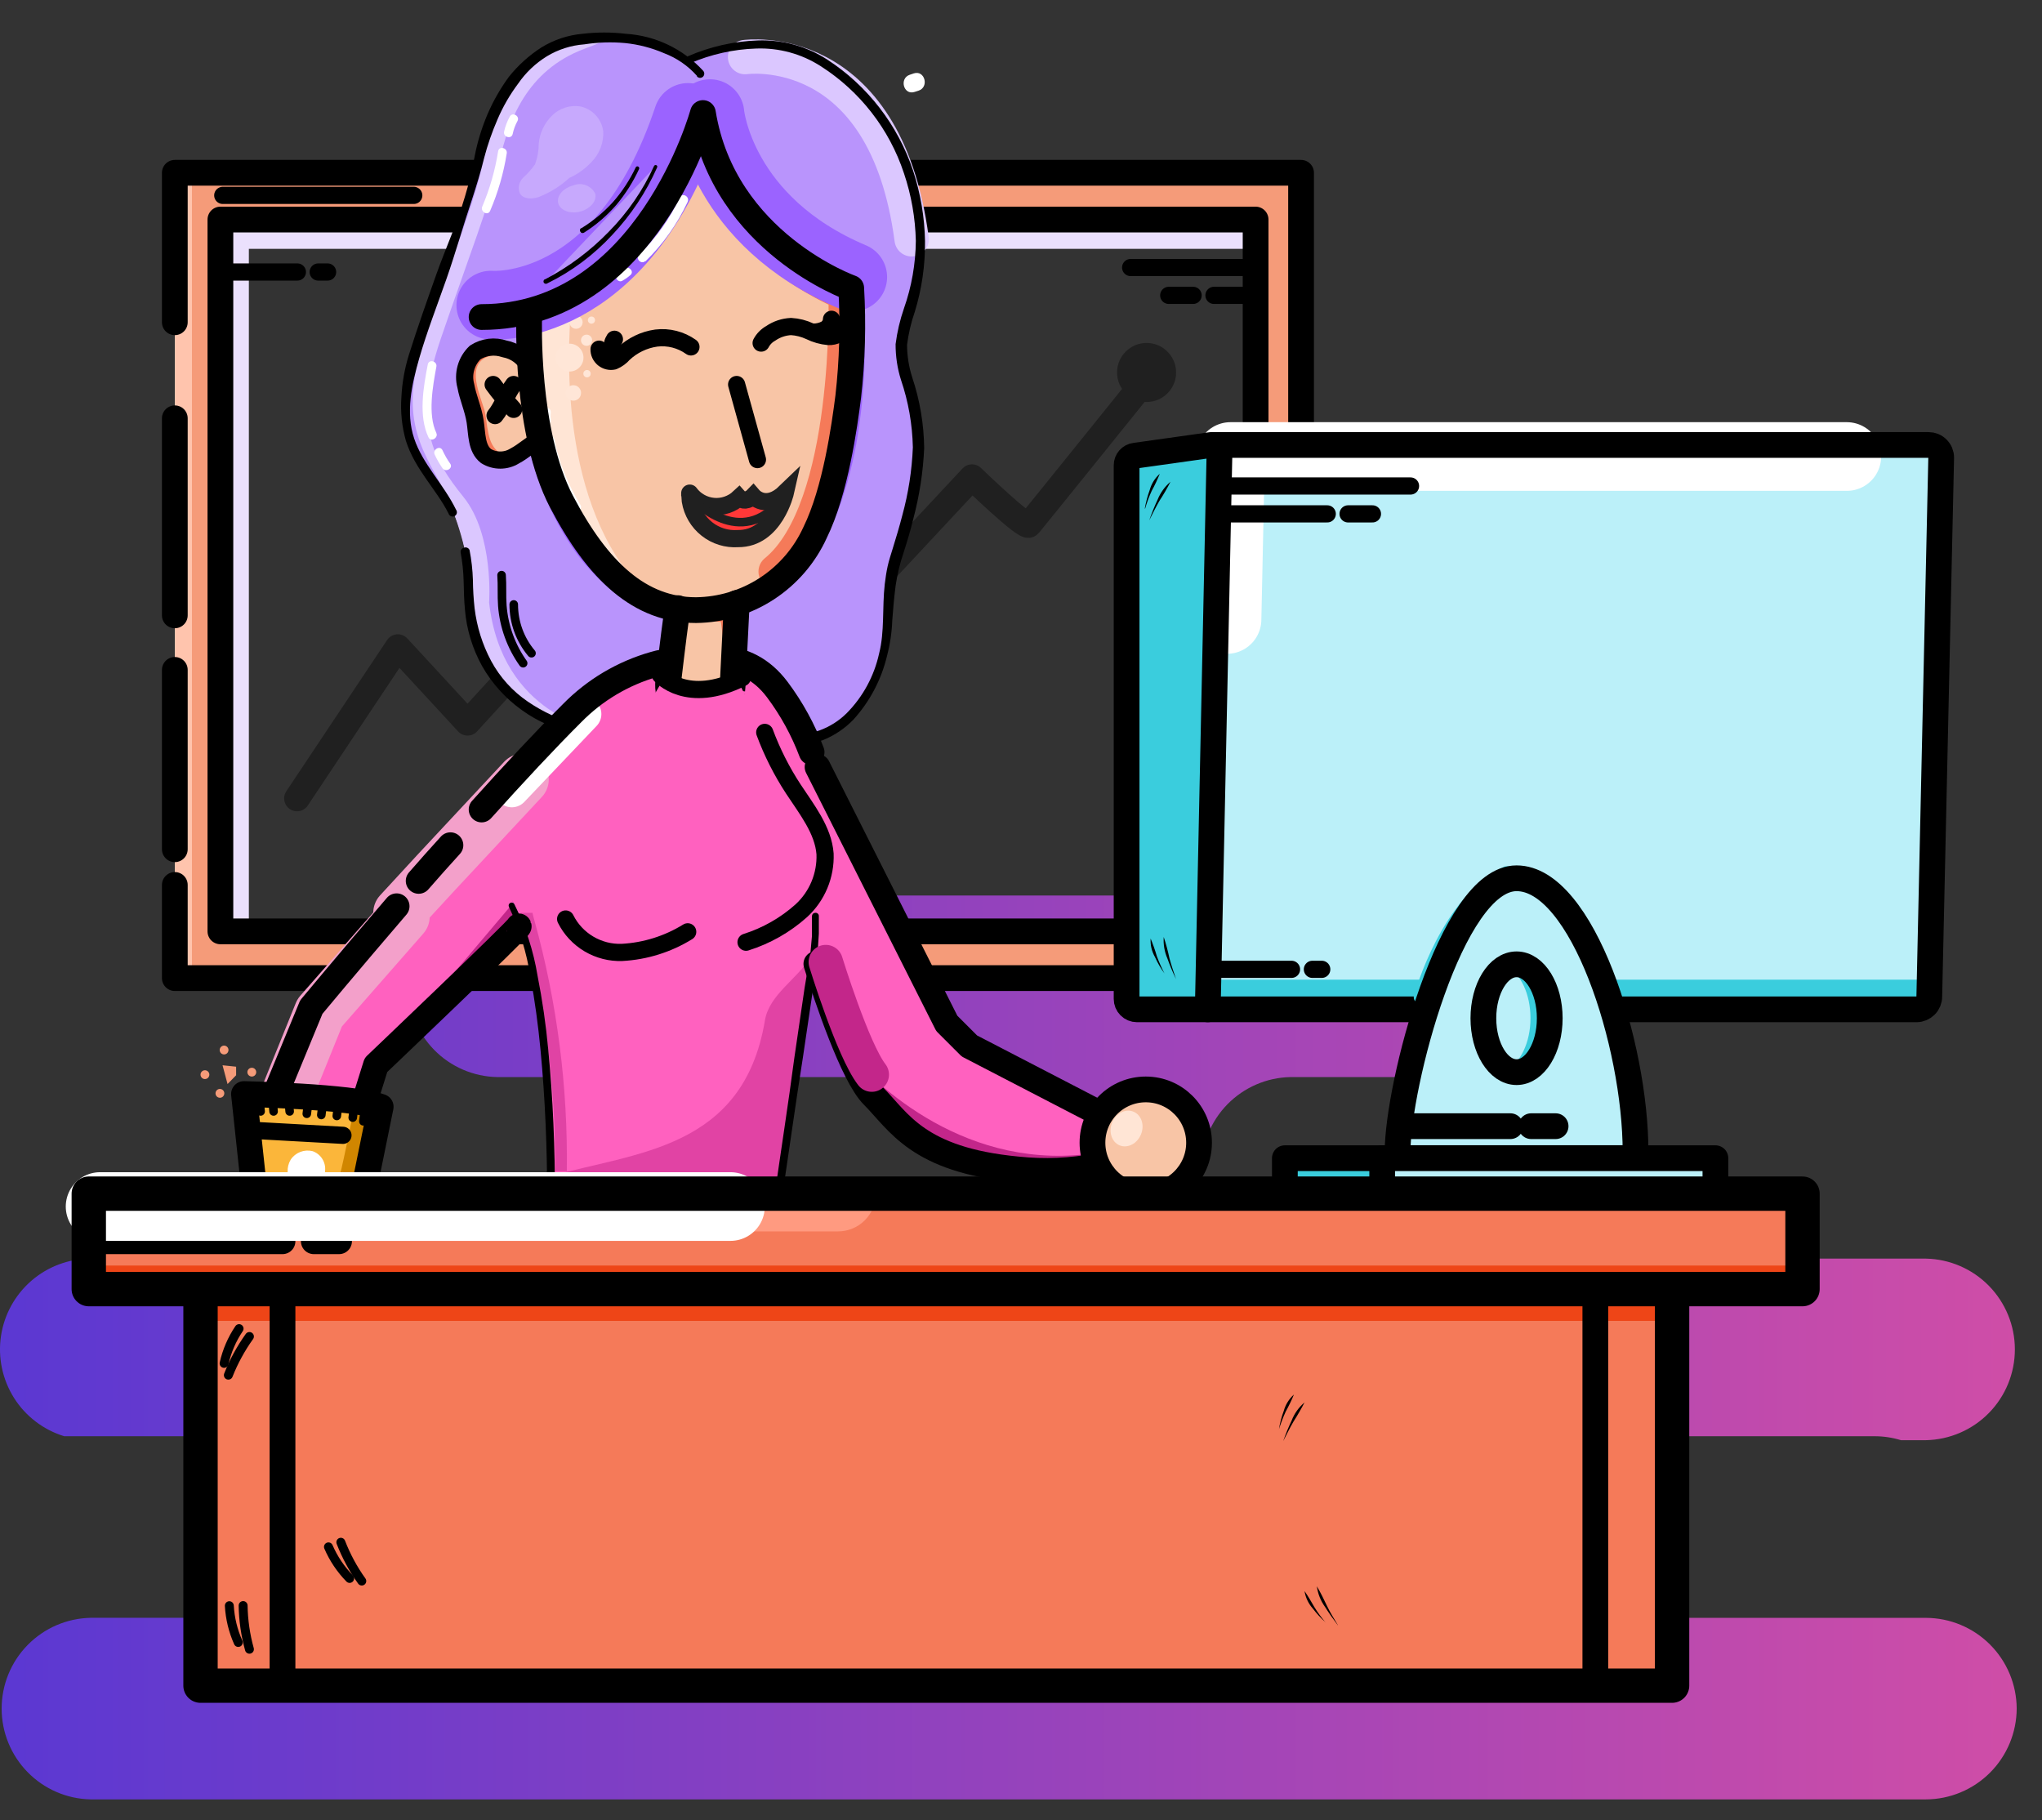 <svg width="46" height="41" viewBox="0 0 46 41" fill="none" xmlns="http://www.w3.org/2000/svg">
<rect x="0" y="0" width="46" height="41" fill="#333333" stroke="none"/>
<path d="M45.43 38.484C45.428 39.026 45.212 39.546 44.829 39.929C44.446 40.312 43.927 40.529 43.385 40.531H2.041C1.506 40.52 0.996 40.3 0.622 39.917C0.247 39.535 0.037 39.021 0.037 38.486C0.037 37.95 0.247 37.436 0.622 37.054C0.996 36.672 1.506 36.452 2.041 36.441H10.754C11.289 36.43 11.799 36.21 12.174 35.828C12.549 35.445 12.758 34.931 12.758 34.396C12.758 33.861 12.549 33.347 12.174 32.965C11.799 32.582 11.289 32.362 10.754 32.351H1.447C0.979 32.208 0.577 31.902 0.316 31.488C0.055 31.074 -0.05 30.58 0.022 30.095C0.094 29.611 0.337 29.169 0.708 28.848C1.078 28.528 1.551 28.352 2.04 28.35H20.62C21.155 28.34 21.665 28.119 22.039 27.737C22.414 27.355 22.624 26.841 22.624 26.305C22.624 25.77 22.414 25.256 22.039 24.874C21.665 24.492 21.155 24.271 20.62 24.261H11.199C10.664 24.25 10.154 24.03 9.78 23.648C9.405 23.265 9.195 22.751 9.195 22.216C9.195 21.681 9.405 21.167 9.78 20.784C10.154 20.402 10.664 20.182 11.199 20.171H34.227C34.762 20.182 35.272 20.402 35.647 20.784C36.021 21.167 36.231 21.681 36.231 22.216C36.231 22.751 36.021 23.265 35.647 23.648C35.272 24.03 34.762 24.25 34.227 24.261H29.07C28.535 24.271 28.025 24.492 27.65 24.874C27.276 25.256 27.066 25.77 27.066 26.305C27.066 26.841 27.276 27.355 27.65 27.737C28.025 28.119 28.535 28.34 29.07 28.35H43.385C43.92 28.361 44.43 28.581 44.804 28.963C45.179 29.346 45.389 29.86 45.389 30.395C45.389 30.93 45.179 31.445 44.804 31.827C44.43 32.209 43.92 32.429 43.385 32.44H42.823C42.631 32.381 42.431 32.351 42.23 32.351H19.201C18.659 32.353 18.14 32.569 17.757 32.953C17.374 33.336 17.158 33.855 17.156 34.397C17.158 34.938 17.374 35.457 17.757 35.84C18.14 36.224 18.659 36.44 19.201 36.442H43.385C43.926 36.444 44.445 36.659 44.828 37.042C45.211 37.425 45.427 37.943 45.43 38.484Z" fill="url(#paint0_linear_4323_435947)"/>
<path d="M6.691 17.984L8.962 14.577L10.533 16.279L12.959 13.628L18.052 14.867L21.896 10.749C21.896 10.749 23.098 11.912 23.178 11.821C23.258 11.73 26.038 8.277 26.038 8.277" stroke="#202020" stroke-width="0.58" stroke-linecap="round" stroke-linejoin="round"/>
<path d="M25.829 9.055C26.196 9.055 26.494 8.757 26.494 8.39C26.494 8.023 26.196 7.725 25.829 7.725C25.462 7.725 25.164 8.023 25.164 8.39C25.164 8.757 25.462 9.055 25.829 9.055Z" fill="#202020"/>
<path d="M3.938 3.892V22.032H29.309V3.892H3.938ZM28.282 20.979H4.96V4.945H28.282V20.979Z" fill="#F59B79"/>
<path d="M25.542 20.979H4.954V21.258H25.542V20.979Z" fill="#F06733"/>
<path d="M4.324 3.892H3.938V22.029H4.324V3.892Z" fill="#FFC4AD"/>
<path d="M5.606 5.047H5.048V20.866H5.606V5.047Z" fill="#EBE0FD"/>
<path d="M28.244 5.605V5.047L5.305 5.047V5.605L28.244 5.605Z" fill="#EBE0FD"/>
<path d="M3.938 19.129V15.089" stroke="black" stroke-width="0.58" stroke-linecap="round" stroke-linejoin="round"/>
<path d="M3.938 7.259V3.892H29.309V22.032H3.938V19.933" stroke="black" stroke-width="0.58" stroke-linecap="round" stroke-linejoin="round"/>
<path d="M3.938 13.861V9.422" stroke="black" stroke-width="0.58" stroke-linecap="round" stroke-linejoin="round"/>
<path d="M28.285 4.945H4.965V20.979H28.285V4.945Z" stroke="black" stroke-width="0.58" stroke-linecap="round" stroke-linejoin="round"/>
<path d="M43.461 22.735H25.379V10.29L27.285 10.023H43.728L43.461 22.735Z" fill="#BBF0F9"/>
<path d="M43.461 22.735H25.379V22.067H27.285H43.461V22.735Z" fill="#3ACDDD"/>
<path d="M27.641 13.953L27.719 10.283H41.603" stroke="white" stroke-width="1.547" stroke-linecap="round" stroke-linejoin="round"/>
<path d="M27.207 22.735H25.456V10.355L27.475 10.023L27.207 22.735Z" fill="#3ACDDD"/>
<path d="M25.888 11.722C25.943 11.564 26.005 11.41 26.076 11.258C26.139 11.101 26.239 10.961 26.368 10.851C26.293 10.998 26.21 11.142 26.119 11.28C26.036 11.425 25.963 11.572 25.888 11.722Z" fill="black"/>
<path d="M25.789 11.454C25.813 11.313 25.85 11.174 25.899 11.039C25.938 10.897 26.017 10.769 26.127 10.671C26.073 10.803 26.013 10.932 25.944 11.057C25.885 11.186 25.836 11.318 25.797 11.454H25.789Z" fill="black"/>
<path d="M26.491 22.051C26.419 21.901 26.354 21.747 26.298 21.59C26.232 21.437 26.204 21.271 26.215 21.105C26.267 21.262 26.31 21.422 26.344 21.585C26.387 21.743 26.44 21.901 26.494 22.059L26.491 22.051Z" fill="black"/>
<path d="M26.237 21.933C26.151 21.817 26.078 21.692 26.02 21.561C25.946 21.433 25.911 21.287 25.92 21.14C25.974 21.27 26.021 21.403 26.06 21.539C26.11 21.673 26.168 21.804 26.234 21.93L26.237 21.933Z" fill="black"/>
<path d="M43.176 22.735H25.612C25.55 22.735 25.491 22.71 25.447 22.666C25.403 22.622 25.379 22.563 25.379 22.501V10.481C25.378 10.428 25.398 10.376 25.433 10.336C25.468 10.296 25.516 10.27 25.569 10.264L27.285 10.023H43.444C43.52 10.023 43.592 10.052 43.645 10.106C43.699 10.159 43.729 10.231 43.729 10.307L43.461 22.448C43.461 22.523 43.431 22.596 43.377 22.65C43.324 22.703 43.252 22.734 43.176 22.735Z" stroke="black" stroke-width="0.58" stroke-linecap="round" stroke-linejoin="round"/>
<path d="M27.207 22.735L27.475 10.023" stroke="black" stroke-width="0.58" stroke-linecap="round" stroke-linejoin="round"/>
<path d="M27.341 21.834H29.094" stroke="black" stroke-width="0.387" stroke-linecap="round" stroke-linejoin="round"/>
<path d="M29.564 21.834H29.775" stroke="black" stroke-width="0.387" stroke-linecap="round" stroke-linejoin="round"/>
<path d="M4.946 6.127H6.699" stroke="black" stroke-width="0.387" stroke-linecap="round" stroke-linejoin="round"/>
<path d="M7.168 6.127H7.38" stroke="black" stroke-width="0.387" stroke-linecap="round" stroke-linejoin="round"/>
<path d="M27.475 11.575H29.899" stroke="black" stroke-width="0.387" stroke-linecap="round" stroke-linejoin="round"/>
<path d="M30.368 11.575H30.917" stroke="black" stroke-width="0.387" stroke-linecap="round" stroke-linejoin="round"/>
<path d="M27.475 10.947H31.775" stroke="black" stroke-width="0.387" stroke-linecap="round" stroke-linejoin="round"/>
<path d="M5.018 4.401H9.321" stroke="black" stroke-width="0.387" stroke-linecap="round" stroke-linejoin="round"/>
<path d="M28.164 6.653H27.347" stroke="black" stroke-width="0.387" stroke-linecap="round" stroke-linejoin="round"/>
<path d="M26.877 6.653H26.328" stroke="black" stroke-width="0.387" stroke-linecap="round" stroke-linejoin="round"/>
<path d="M28.164 6.026H25.47" stroke="black" stroke-width="0.387" stroke-linecap="round" stroke-linejoin="round"/>
<path d="M31.981 22.59C31.97 22.592 31.958 22.592 31.947 22.59C31.929 22.586 31.913 22.578 31.899 22.568C31.885 22.557 31.873 22.544 31.864 22.529C31.855 22.513 31.85 22.496 31.848 22.479C31.846 22.461 31.848 22.443 31.853 22.426C31.877 22.335 32.485 20.183 33.882 19.523C33.914 19.508 33.951 19.507 33.985 19.519C34.019 19.531 34.046 19.555 34.062 19.587C34.069 19.603 34.074 19.621 34.075 19.639C34.076 19.656 34.073 19.674 34.067 19.691C34.061 19.707 34.052 19.723 34.04 19.736C34.028 19.749 34.013 19.76 33.997 19.767C32.711 20.373 32.121 22.477 32.121 22.499C32.112 22.528 32.093 22.553 32.067 22.569C32.042 22.586 32.012 22.593 31.981 22.59Z" fill="#3ACDDD"/>
<path d="M34.236 19.882C32.713 19.882 31.48 24.568 31.48 26.048V26.198H36.984V26.061C36.984 24.568 35.759 19.882 34.236 19.882Z" fill="#BBF0F9"/>
<path d="M34.164 19.783C32.681 19.783 31.483 24.469 31.483 25.949V26.086H36.844V25.949C36.844 23.517 35.643 19.783 34.164 19.783Z" stroke="black" stroke-width="0.58" stroke-linecap="round" stroke-linejoin="round"/>
<path d="M34.911 22.936C34.911 23.606 34.576 24.15 34.161 24.15C34.084 24.15 34.009 24.131 33.941 24.097C34.247 23.944 34.477 23.483 34.477 22.936C34.477 22.389 34.255 21.928 33.941 21.775C34.009 21.74 34.084 21.722 34.161 21.721C34.571 21.721 34.911 22.266 34.911 22.936Z" fill="#3ACDDD"/>
<path d="M34.164 24.15C34.577 24.15 34.911 23.607 34.911 22.936C34.911 22.265 34.577 21.721 34.164 21.721C33.751 21.721 33.416 22.265 33.416 22.936C33.416 23.607 33.751 24.15 34.164 24.15Z" stroke="black" stroke-width="0.58" stroke-linecap="round" stroke-linejoin="round"/>
<path d="M31.137 26.088V26.903" stroke="black" stroke-width="0.58" stroke-linecap="round" stroke-linejoin="round"/>
<path d="M38.643 26.088H28.944V26.903H38.643V26.088Z" fill="#BBF0F9"/>
<path d="M31.137 26.088H28.944V26.903H31.137V26.088Z" fill="#3ACDDD"/>
<path d="M38.643 26.088H28.944V26.903H38.643V26.088Z" stroke="black" stroke-width="0.58" stroke-linecap="round" stroke-linejoin="round"/>
<path d="M31.137 26.088V26.903" stroke="black" stroke-width="0.58" stroke-linecap="round" stroke-linejoin="round"/>
<path d="M15.76 1.645C15.76 1.645 14.977 0.605 13.085 0.879C11.71 1.074 10.964 2.683 10.769 3.605C10.573 4.527 10.093 5.709 9.447 7.597C8.801 9.484 9.27 10.309 9.965 11.159C10.659 12.009 10.538 13.534 10.538 13.534C10.825 16.092 12.994 16.408 12.994 16.408C12.994 16.408 15.993 16.877 17.414 16.741C17.828 16.752 18.24 16.673 18.621 16.51C19.446 16.127 19.931 15.046 19.977 14.135C19.976 13.607 20.042 13.081 20.173 12.569C20.484 11.715 20.656 10.816 20.682 9.907C20.663 9.103 20.272 8.379 20.291 7.792C20.309 7.205 20.827 6.404 20.701 5.052C20.65 4.322 20.429 3.613 20.057 2.982C19.685 2.351 19.171 1.816 18.556 1.417C17.454 0.694 16.114 1.109 15.556 1.34" fill="#B994FC"/>
<path d="M16.784 1.286C16.784 1.286 19.937 0.833 20.537 5.39" stroke="#DBC7FF" stroke-width="0.774" stroke-linecap="round" stroke-linejoin="round"/>
<path d="M17.063 16.799C15.739 16.769 14.418 16.65 13.109 16.446C13.109 16.446 10.943 16.129 10.656 13.572C10.596 12.755 10.402 11.954 10.082 11.199C9.592 10.216 8.916 9.527 9.562 7.637C10.208 5.747 10.688 4.562 10.884 3.642C11.08 2.723 11.629 1.085 13.007 0.889C13.264 0.858 13.524 0.851 13.782 0.868C13.664 0.868 13.782 0.868 13.16 1.101C11.86 1.589 11.452 2.723 11.249 3.642C11.045 4.562 10.573 5.747 9.927 7.637C9.281 9.527 9.758 10.347 10.444 11.199C11.131 12.052 11.018 13.572 11.018 13.572C11.305 16.129 13.471 16.446 13.471 16.446C14.661 16.629 15.86 16.747 17.063 16.799Z" fill="#DBC7FF"/>
<path d="M10.578 12.392C10.621 12.613 10.646 12.837 10.653 13.062C10.655 13.276 10.668 13.489 10.691 13.7C10.741 14.116 10.867 14.519 11.064 14.888C11.262 15.256 11.546 15.57 11.892 15.805C12.062 15.921 12.241 16.022 12.428 16.108C12.525 16.151 12.621 16.188 12.72 16.223L12.87 16.269L12.945 16.29H12.986H13.007C13.03 16.298 13.051 16.311 13.069 16.328L12.988 16.29C13.524 16.362 14.039 16.44 14.567 16.499C15.095 16.558 15.616 16.582 16.138 16.62C16.659 16.651 17.181 16.644 17.701 16.598C17.956 16.581 18.208 16.534 18.452 16.456C18.686 16.372 18.9 16.238 19.076 16.062C19.44 15.693 19.692 15.228 19.803 14.722C19.931 14.226 19.87 13.695 19.931 13.156C19.948 13.022 19.966 12.888 19.996 12.754C20.025 12.62 20.071 12.486 20.108 12.363C20.186 12.113 20.261 11.861 20.326 11.609C20.463 11.109 20.543 10.595 20.564 10.076C20.553 9.559 20.463 9.046 20.296 8.556C20.214 8.296 20.174 8.025 20.175 7.752C20.21 7.478 20.273 7.208 20.363 6.948C20.536 6.458 20.626 5.944 20.631 5.425C20.619 4.907 20.529 4.393 20.363 3.902C20.034 2.906 19.371 2.054 18.487 1.49C18.056 1.213 17.551 1.075 17.039 1.093C16.523 1.109 16.014 1.223 15.54 1.428C15.524 1.423 15.509 1.415 15.498 1.403C15.486 1.391 15.477 1.376 15.473 1.36C15.469 1.344 15.469 1.326 15.473 1.31C15.477 1.294 15.486 1.279 15.498 1.267C15.994 1.051 16.527 0.93 17.069 0.911C17.621 0.89 18.167 1.04 18.631 1.339C19.543 1.931 20.226 2.815 20.57 3.846C20.737 4.358 20.828 4.892 20.838 5.43C20.843 5.971 20.766 6.509 20.607 7.025C20.524 7.265 20.466 7.513 20.433 7.765C20.434 8.016 20.474 8.266 20.551 8.505C20.722 9.017 20.812 9.552 20.819 10.092C20.795 10.629 20.713 11.162 20.575 11.682C20.511 11.95 20.436 12.194 20.355 12.448C20.272 12.692 20.212 12.942 20.175 13.196C20.141 13.464 20.119 13.711 20.1 13.976C20.09 14.248 20.049 14.518 19.98 14.781C19.852 15.312 19.593 15.802 19.227 16.207C19.032 16.409 18.798 16.567 18.538 16.671C18.276 16.756 18.007 16.815 17.733 16.845C17.199 16.897 16.661 16.907 16.125 16.874C15.589 16.861 15.053 16.794 14.54 16.73C14.028 16.665 13.468 16.59 12.98 16.523L12.9 16.483C12.91 16.498 12.925 16.509 12.943 16.515H12.924H12.886L12.806 16.494L12.645 16.445C12.541 16.408 12.436 16.368 12.334 16.322C12.128 16.235 11.933 16.124 11.752 15.992C11.387 15.731 11.082 15.394 10.86 15.003C10.643 14.612 10.511 14.179 10.474 13.733C10.452 13.513 10.45 13.285 10.444 13.079C10.438 12.867 10.416 12.656 10.377 12.448C10.375 12.436 10.375 12.423 10.378 12.411C10.38 12.398 10.386 12.386 10.393 12.376C10.4 12.366 10.409 12.357 10.42 12.35C10.431 12.343 10.443 12.338 10.455 12.336C10.479 12.327 10.505 12.328 10.528 12.339C10.551 12.349 10.569 12.368 10.578 12.392Z" fill="black"/>
<path d="M15.696 1.704C15.496 1.48 15.245 1.307 14.964 1.2C14.684 1.079 14.386 1.001 14.082 0.97C13.776 0.942 13.467 0.952 13.163 0.999C12.865 1.021 12.576 1.113 12.321 1.267C12.064 1.425 11.843 1.635 11.672 1.884C11.486 2.132 11.33 2.402 11.208 2.688C11.085 2.971 10.983 3.263 10.905 3.562C10.83 3.868 10.734 4.179 10.637 4.479C10.434 5.079 10.265 5.69 10.056 6.286C9.847 6.881 9.616 7.476 9.444 8.071C9.273 8.666 9.136 9.293 9.329 9.875C9.522 10.457 9.991 10.902 10.275 11.484C10.284 11.495 10.289 11.508 10.291 11.522C10.294 11.536 10.293 11.55 10.29 11.563C10.286 11.577 10.28 11.589 10.271 11.6C10.262 11.611 10.251 11.62 10.238 11.626C10.226 11.632 10.212 11.635 10.198 11.635C10.184 11.636 10.17 11.633 10.158 11.627C10.145 11.621 10.133 11.613 10.124 11.603C10.115 11.592 10.108 11.58 10.104 11.567C9.836 11.03 9.343 10.569 9.142 9.923C9.053 9.606 9.019 9.276 9.042 8.948C9.058 8.624 9.115 8.303 9.211 7.993C9.404 7.379 9.613 6.79 9.825 6.192C10.037 5.594 10.302 5.02 10.477 4.417C10.567 4.117 10.641 3.812 10.696 3.503C10.758 3.186 10.854 2.876 10.98 2.578C11.109 2.278 11.271 1.994 11.463 1.731C11.67 1.472 11.917 1.249 12.195 1.069C12.477 0.896 12.795 0.79 13.125 0.761C13.447 0.723 13.773 0.723 14.096 0.761C14.762 0.802 15.386 1.1 15.838 1.592C15.855 1.61 15.865 1.634 15.865 1.659C15.865 1.684 15.855 1.708 15.838 1.726C15.829 1.735 15.819 1.742 15.807 1.746C15.796 1.751 15.784 1.754 15.771 1.754C15.759 1.754 15.746 1.751 15.735 1.746C15.723 1.742 15.713 1.735 15.704 1.726L15.696 1.704Z" fill="black"/>
<path d="M11.785 14.939C11.514 14.558 11.352 14.11 11.316 13.644C11.299 13.416 11.316 13.183 11.299 12.955" stroke="black" stroke-width="0.193" stroke-linecap="round" stroke-linejoin="round"/>
<path d="M11.973 14.714C11.714 14.406 11.573 14.017 11.573 13.615" stroke="black" stroke-width="0.193" stroke-linecap="round" stroke-linejoin="round"/>
<path d="M21.682 23.405C21.442 23.146 21.246 22.849 21.103 22.525C20.797 21.909 20.363 20.949 19.696 19.745C19.028 18.542 18.672 17.775 18.404 17.193C18.136 16.612 18.02 16.151 17.65 15.663C16.919 14.695 15.811 14.757 15.187 14.789C14.562 14.821 13.533 15.523 13.533 15.523C11.538 17.298 7.016 22.59 7.016 22.59L5.97 25.126H8.085L8.477 23.898C8.477 23.898 11.747 20.756 11.731 20.713L11.53 20.266C12.471 21.962 12.418 26.844 12.418 26.844H17.535L18.374 21.625C18.635 22.582 18.994 23.509 19.446 24.391C19.664 24.823 20.157 25.037 20.546 25.496L20.899 25.745L22.031 26.198L23.334 26.367L24.703 26.262L24.821 25.892C24.821 25.85 24.966 25.512 24.966 25.512L25.127 25.244C25.127 25.244 24.921 25.126 24.899 25.126" fill="#FF61BF"/>
<path d="M24.751 25.959C24.717 26.064 24.652 26.276 24.652 26.276L23.28 26.38L21.971 26.212L20.848 25.75L20.497 25.501C20.111 25.043 19.615 24.828 19.398 24.397C19.267 24.128 19.149 23.887 19.047 23.651C19.717 24.423 21.789 26.447 24.751 25.959Z" fill="#C3268A"/>
<path opacity="0.5" d="M12.769 26.38H12.501C12.527 24.5 12.286 22.625 11.785 20.812C11.757 20.731 11.738 20.646 11.728 20.561H11.863H11.996C11.996 20.582 12.018 20.652 12.045 20.756C12.551 22.587 12.794 24.481 12.769 26.38Z" fill="#C3268A"/>
<g opacity="0.5">
<path d="M18.261 21.563L17.503 26.734H12.385V26.498C14.318 25.949 16.744 25.901 17.232 22.981C17.328 22.408 17.95 22.059 18.261 21.563Z" fill="#C3268A"/>
</g>
<path d="M6.496 24.555L7.201 22.812L9.099 20.646L8.989 20.561L9.847 19.63L11.782 17.555" stroke="#F3A0CA" stroke-width="1.161" stroke-linecap="round" stroke-linejoin="round"/>
<path d="M8.868 23.52L11.498 20.413L11.643 20.644V20.812L11.225 21.4L8.868 23.52Z" fill="#C3268A"/>
<path d="M11.53 17.797L13.16 16.084" stroke="white" stroke-width="0.774" stroke-linecap="round" stroke-linejoin="round"/>
<path d="M18.446 20.633V21.032L18.42 21.44L18.32 22.244L18.087 23.818C17.921 24.866 17.776 25.917 17.618 26.965C17.615 26.986 17.604 27.006 17.588 27.02C17.572 27.034 17.551 27.042 17.53 27.043C17.103 27.043 16.677 27.043 16.251 27.043H14.972C14.12 27.043 13.267 27.069 12.412 27.061C12.401 27.061 12.389 27.059 12.379 27.055C12.368 27.05 12.358 27.044 12.35 27.035C12.342 27.027 12.336 27.017 12.332 27.006C12.328 26.996 12.326 26.984 12.326 26.973C12.326 25.863 12.281 24.75 12.176 23.646C12.123 23.094 12.05 22.544 11.948 22C11.864 21.456 11.701 20.927 11.466 20.429C11.462 20.421 11.459 20.413 11.458 20.404C11.458 20.395 11.459 20.386 11.461 20.377C11.464 20.369 11.469 20.361 11.474 20.354C11.48 20.348 11.487 20.342 11.495 20.338C11.503 20.334 11.512 20.331 11.521 20.331C11.53 20.33 11.539 20.331 11.547 20.334C11.556 20.336 11.563 20.341 11.57 20.347C11.577 20.352 11.582 20.36 11.586 20.367C11.841 20.874 12.017 21.416 12.109 21.976C12.218 22.526 12.298 23.08 12.35 23.638C12.458 24.75 12.503 25.866 12.501 26.984L12.412 26.895C13.267 26.895 14.12 26.919 14.972 26.916H16.251C16.677 26.916 17.103 26.901 17.53 26.901L17.441 26.978C17.591 25.927 17.755 24.879 17.894 23.828L18.125 22.252L18.256 21.467L18.291 21.083V20.633C18.292 20.613 18.3 20.595 18.314 20.581C18.328 20.568 18.346 20.561 18.366 20.561C18.376 20.559 18.386 20.56 18.396 20.564C18.406 20.567 18.415 20.572 18.422 20.579C18.43 20.585 18.436 20.594 18.44 20.603C18.444 20.613 18.447 20.623 18.446 20.633Z" fill="black"/>
<path d="M10.849 18.234C11.573 17.429 12.289 16.66 12.889 16.062C13.399 15.543 14.034 15.166 14.733 14.966C14.878 14.923 15.028 14.896 15.178 14.885C15.803 14.853 16.787 14.569 17.511 15.534C17.833 15.964 18.093 16.438 18.283 16.942" stroke="black" stroke-width="0.58" stroke-linecap="round" stroke-linejoin="round"/>
<path d="M9.431 19.842C9.664 19.574 9.903 19.306 10.147 19.038" stroke="black" stroke-width="0.58" stroke-linecap="round" stroke-linejoin="round"/>
<path d="M6.959 25.217H5.968L7.013 22.684C7.013 22.684 7.836 21.692 8.935 20.413" stroke="black" stroke-width="0.58" stroke-linecap="round" stroke-linejoin="round"/>
<path d="M11.685 20.866C11.702 20.909 8.469 23.989 8.469 23.989L8.085 25.217H7.316" stroke="black" stroke-width="0.58" stroke-linecap="round" stroke-linejoin="round"/>
<path d="M11.921 7.165C11.921 7.165 11.83 9.736 12.65 11.301C13.471 12.867 14.415 13.743 15.68 13.743C16.945 13.743 18.409 12.891 18.747 10.795C18.977 9.368 19.283 9.186 19.189 6.489C19.189 6.489 16.307 5.484 15.835 2.559C15.835 2.559 14.583 7.154 10.849 7.154" fill="#F8C5A6"/>
<path d="M14.691 13.494C13.932 13.138 13.302 12.382 12.731 11.291C11.911 9.725 11.999 7.165 11.999 7.165H10.927C11.609 7.169 12.282 7.003 12.884 6.682C12.736 8.221 12.664 11.682 14.691 13.494Z" fill="#FFE5D5"/>
<path d="M15.806 3.015C15.806 3.015 16.229 5.372 19.049 6.613C19.049 6.613 19.205 11.467 17.473 12.875" stroke="#F57A59" stroke-width="0.774" stroke-linecap="round" stroke-linejoin="round"/>
<path d="M12.83 8.369C13.003 8.369 13.144 8.228 13.144 8.055C13.144 7.882 13.003 7.741 12.83 7.741C12.657 7.741 12.517 7.882 12.517 8.055C12.517 8.228 12.657 8.369 12.83 8.369Z" fill="#FFE6D7"/>
<path d="M13.214 7.79C13.283 7.79 13.339 7.733 13.339 7.664C13.339 7.594 13.283 7.538 13.214 7.538C13.144 7.538 13.088 7.594 13.088 7.664C13.088 7.733 13.144 7.79 13.214 7.79Z" fill="#FFE6D7"/>
<path d="M13.324 7.291C13.368 7.291 13.404 7.255 13.404 7.211C13.404 7.166 13.368 7.13 13.324 7.13C13.279 7.13 13.243 7.166 13.243 7.211C13.243 7.255 13.279 7.291 13.324 7.291Z" fill="#FFE6D7"/>
<path d="M12.978 7.406C13.059 7.406 13.125 7.34 13.125 7.259C13.125 7.177 13.059 7.111 12.978 7.111C12.896 7.111 12.83 7.177 12.83 7.259C12.83 7.34 12.896 7.406 12.978 7.406Z" fill="#FFE6D7"/>
<path d="M12.916 9.025C13.012 9.025 13.09 8.947 13.09 8.851C13.09 8.755 13.012 8.677 12.916 8.677C12.82 8.677 12.742 8.755 12.742 8.851C12.742 8.947 12.82 9.025 12.916 9.025Z" fill="#FFE6D7"/>
<path d="M13.224 8.5C13.27 8.5 13.307 8.463 13.307 8.417C13.307 8.371 13.27 8.334 13.224 8.334C13.178 8.334 13.141 8.371 13.141 8.417C13.141 8.463 13.178 8.5 13.224 8.5Z" fill="#FFE6D7"/>
<path d="M11.916 8.264C11.862 8.159 11.784 8.068 11.688 7.997C11.593 7.927 11.483 7.88 11.367 7.859C11.257 7.822 11.141 7.809 11.026 7.823C10.912 7.837 10.801 7.877 10.704 7.939C10.605 8.034 10.533 8.154 10.496 8.286C10.459 8.418 10.457 8.557 10.493 8.69C10.541 8.958 10.661 9.213 10.704 9.494C10.747 9.776 10.729 10.1 10.948 10.272C11.045 10.332 11.156 10.363 11.27 10.363C11.384 10.363 11.495 10.332 11.592 10.272C11.793 10.167 11.959 10.004 12.16 9.899" fill="#F8C5A6"/>
<path d="M11.262 10.202C10.954 10.009 10.994 9.553 10.911 9.232C10.787 8.819 10.45 8.108 11.131 7.998C11.257 7.977 11.203 7.784 11.077 7.803C10.511 7.894 10.455 8.371 10.578 8.856C10.627 9.052 10.712 9.234 10.758 9.43C10.804 9.626 10.758 9.77 10.796 9.95C10.836 10.173 10.975 10.261 11.16 10.376C11.27 10.446 11.372 10.272 11.262 10.202Z" fill="#F57A59"/>
<path d="M11.056 6.873C11.056 6.873 14.004 7.127 15.498 2.645" stroke="#9B63FF" stroke-width="1.547" stroke-linecap="round" stroke-linejoin="round"/>
<path d="M12.305 6.339C13.396 5.786 14.264 4.873 14.76 3.755L12.305 6.339Z" fill="#B994FC"/>
<path d="M12.281 6.291C12.813 6.013 13.297 5.65 13.715 5.219C14.139 4.789 14.483 4.288 14.734 3.739C14.738 3.73 14.746 3.723 14.755 3.72C14.765 3.716 14.775 3.716 14.784 3.72C14.789 3.722 14.793 3.725 14.797 3.729C14.8 3.732 14.803 3.737 14.805 3.741C14.806 3.746 14.807 3.751 14.807 3.756C14.807 3.761 14.806 3.766 14.803 3.771C14.555 4.33 14.214 4.843 13.795 5.288C13.376 5.743 12.876 6.116 12.321 6.387C12.308 6.394 12.293 6.395 12.28 6.39C12.266 6.386 12.255 6.376 12.248 6.363C12.242 6.35 12.241 6.336 12.246 6.322C12.25 6.308 12.26 6.297 12.273 6.291H12.281Z" fill="black"/>
<path d="M13.093 5.143C13.358 4.981 13.599 4.781 13.809 4.551C14.015 4.316 14.187 4.053 14.321 3.771C14.323 3.766 14.326 3.761 14.33 3.757C14.335 3.754 14.339 3.751 14.345 3.749C14.35 3.747 14.356 3.747 14.361 3.747C14.367 3.748 14.372 3.749 14.377 3.752C14.387 3.757 14.394 3.766 14.398 3.777C14.401 3.787 14.4 3.798 14.396 3.808C14.262 4.098 14.091 4.368 13.886 4.613C13.675 4.856 13.43 5.067 13.157 5.24C13.151 5.244 13.143 5.247 13.135 5.249C13.127 5.25 13.12 5.25 13.112 5.248C13.104 5.247 13.097 5.243 13.09 5.239C13.084 5.234 13.078 5.228 13.074 5.221C13.07 5.215 13.066 5.207 13.065 5.2C13.063 5.192 13.063 5.184 13.065 5.176C13.066 5.168 13.069 5.161 13.074 5.155C13.078 5.148 13.084 5.142 13.09 5.138L13.093 5.143Z" fill="black"/>
<path d="M15.993 2.559C15.993 2.6 16.243 4.988 19.21 6.24" stroke="#9B63FF" stroke-width="1.547" stroke-linecap="round" stroke-linejoin="round"/>
<path d="M20.602 2.071L20.693 2.042C20.937 1.962 20.832 1.573 20.586 1.653L20.497 1.683C20.25 1.763 20.355 2.152 20.602 2.071Z" fill="white"/>
<path d="M9.83 9.752C9.632 9.339 9.75 8.695 9.83 8.261C9.855 8.135 9.662 8.082 9.637 8.208C9.538 8.714 9.423 9.371 9.654 9.854C9.71 9.969 9.884 9.854 9.828 9.752H9.83Z" fill="white"/>
<path d="M9.793 10.242C9.843 10.348 9.901 10.449 9.967 10.545C10.042 10.652 10.216 10.545 10.141 10.443C10.074 10.348 10.016 10.247 9.967 10.14C9.911 10.025 9.737 10.127 9.793 10.242Z" fill="white"/>
<path d="M11.04 4.752C11.218 4.338 11.344 3.903 11.415 3.457C11.439 3.332 11.246 3.278 11.222 3.404C11.154 3.832 11.035 4.251 10.865 4.65C10.812 4.766 10.986 4.87 11.04 4.752Z" fill="white"/>
<path d="M11.549 3.018C11.57 2.917 11.606 2.819 11.656 2.728C11.72 2.616 11.546 2.514 11.484 2.626C11.425 2.732 11.382 2.846 11.356 2.964C11.329 3.09 11.522 3.144 11.549 3.018Z" fill="white"/>
<path d="M11.109 8.661C11.248 8.854 11.409 9.042 11.57 9.221" stroke="black" stroke-width="0.387" stroke-linecap="round" stroke-linejoin="round"/>
<path d="M11.57 8.661C11.423 8.854 11.302 9.181 11.152 9.361" stroke="black" stroke-width="0.387" stroke-linecap="round" stroke-linejoin="round"/>
<path d="M14.02 6.323C14.085 6.288 14.145 6.245 14.2 6.197C14.299 6.114 14.157 5.972 14.058 6.055C14.015 6.092 13.969 6.123 13.918 6.149C13.806 6.21 13.918 6.385 14.02 6.323Z" fill="white"/>
<path d="M14.538 5.889C14.934 5.503 15.256 5.049 15.49 4.549C15.546 4.431 15.372 4.329 15.315 4.447C15.088 4.928 14.777 5.365 14.396 5.736C14.305 5.825 14.447 5.969 14.538 5.878V5.889Z" fill="white"/>
<path d="M12.206 9.283C12.199 9.346 12.199 9.41 12.206 9.473C12.222 9.602 12.423 9.602 12.407 9.473C12.4 9.41 12.4 9.346 12.407 9.283C12.407 9.151 12.214 9.154 12.206 9.283Z" fill="white"/>
<path d="M12.291 9.953C12.405 10.491 12.61 11.005 12.9 11.473C12.97 11.583 13.141 11.473 13.074 11.371C12.793 10.919 12.595 10.421 12.487 9.899C12.46 9.773 12.267 9.827 12.291 9.953Z" fill="white"/>
<path d="M12.184 10.047C12.292 10.46 12.433 10.863 12.605 11.253C12.775 11.643 12.983 12.016 13.227 12.366C13.462 12.718 13.755 13.028 14.093 13.282C14.437 13.523 14.829 13.686 15.243 13.759C15.269 13.765 15.292 13.78 15.307 13.802C15.322 13.824 15.328 13.851 15.323 13.877C15.318 13.903 15.302 13.926 15.28 13.941C15.258 13.956 15.232 13.962 15.205 13.958C14.761 13.877 14.339 13.702 13.967 13.446C13.608 13.179 13.289 12.863 13.018 12.508C12.755 12.15 12.532 11.764 12.353 11.358C12.172 10.957 12.028 10.54 11.921 10.114C11.914 10.079 11.92 10.043 11.939 10.013C11.957 9.983 11.987 9.962 12.021 9.953C12.055 9.945 12.091 9.95 12.121 9.968C12.151 9.986 12.173 10.015 12.181 10.049L12.184 10.047Z" fill="#9B63FF"/>
<path d="M19.478 7.787C19.482 8.376 19.443 8.965 19.36 9.548C19.283 10.133 19.15 10.709 18.964 11.269C18.771 11.833 18.488 12.362 18.125 12.835C17.75 13.313 17.234 13.662 16.65 13.829C16.637 13.833 16.624 13.834 16.611 13.832C16.598 13.831 16.585 13.827 16.574 13.82C16.562 13.814 16.552 13.805 16.544 13.795C16.536 13.784 16.53 13.772 16.527 13.76C16.52 13.734 16.523 13.706 16.536 13.682C16.549 13.659 16.571 13.641 16.597 13.634C17.14 13.48 17.62 13.155 17.964 12.706C18.139 12.483 18.291 12.244 18.417 11.99C18.537 11.729 18.641 11.46 18.728 11.186C18.902 10.639 19.026 10.077 19.1 9.508C19.18 8.939 19.216 8.364 19.21 7.79C19.21 7.754 19.224 7.72 19.25 7.695C19.275 7.67 19.309 7.656 19.344 7.656C19.38 7.656 19.414 7.67 19.439 7.695C19.464 7.72 19.478 7.754 19.478 7.79V7.787Z" fill="#9B63FF"/>
<path d="M11.916 8.264C11.862 8.159 11.784 8.068 11.688 7.997C11.593 7.927 11.483 7.88 11.367 7.859C11.257 7.822 11.141 7.809 11.026 7.823C10.912 7.837 10.801 7.877 10.704 7.939C10.605 8.034 10.533 8.154 10.496 8.286C10.459 8.418 10.457 8.557 10.493 8.69C10.541 8.958 10.661 9.213 10.704 9.494C10.747 9.776 10.729 10.1 10.948 10.272C11.045 10.332 11.156 10.363 11.27 10.363C11.384 10.363 11.495 10.332 11.592 10.272C11.793 10.167 11.959 10.004 12.16 9.899" stroke="black" stroke-width="0.387" stroke-linecap="round" stroke-linejoin="round"/>
<path d="M16.594 8.661L17.063 10.352" stroke="black" stroke-width="0.387" stroke-linecap="round" stroke-linejoin="round"/>
<path d="M15.345 13.237C15.326 13.237 15.154 14.599 15.063 15.338C15.037 15.533 15.088 15.729 15.204 15.886C15.321 16.044 15.495 16.149 15.688 16.18H15.707C15.807 16.188 15.908 16.176 16.004 16.144C16.099 16.111 16.187 16.06 16.262 15.993C16.338 15.926 16.398 15.844 16.441 15.753C16.484 15.662 16.508 15.563 16.511 15.462L16.618 13.36" fill="#F8C5A6"/>
<path d="M15.323 13.802C15.617 13.915 15.926 13.984 16.24 14.009L16.449 15.596L16.61 13.582L15.323 13.802Z" fill="#F57A59"/>
<path d="M15.27 13.698C15.251 13.698 15.128 14.719 15.055 15.338C15.03 15.532 15.081 15.728 15.197 15.885C15.314 16.041 15.487 16.146 15.68 16.177H15.699C15.799 16.185 15.9 16.172 15.995 16.14C16.091 16.108 16.179 16.057 16.254 15.989C16.329 15.922 16.39 15.841 16.432 15.75C16.475 15.659 16.499 15.56 16.503 15.459L16.597 13.582" stroke="black" stroke-width="0.58" stroke-linecap="round" stroke-linejoin="round"/>
<path d="M11.921 7.165C11.921 7.165 11.83 9.736 12.65 11.301C13.471 12.867 14.415 13.743 15.68 13.743C16.246 13.736 16.799 13.569 17.273 13.26C17.748 12.951 18.125 12.513 18.36 11.998C18.824 11.055 19.025 9.586 19.108 8.937C19.2 8.123 19.223 7.304 19.175 6.487C19.175 6.487 16.307 5.471 15.835 2.546C15.835 2.546 14.583 7.141 10.849 7.141" stroke="black" stroke-width="0.58" stroke-linecap="round" stroke-linejoin="round"/>
<path d="M18.39 21.711C18.626 22.464 19.213 24.225 19.666 24.678C20.253 25.265 20.663 26.126 22.915 26.34C23.522 26.405 24.136 26.379 24.735 26.262C24.791 25.905 24.924 25.565 25.127 25.265L21.837 23.56L21.328 23.051L18.417 17.277" stroke="black" stroke-width="0.58" stroke-linecap="round" stroke-linejoin="round"/>
<path d="M16.765 15.636L17.063 16.352L16.623 16.666L15.498 16.615L14.519 16.025L14.867 15.43L15.733 15.778L16.765 15.636Z" fill="#FF61BF"/>
<path d="M14.76 15.322C14.76 15.322 15.369 16.127 16.905 15.59L14.76 15.322Z" fill="#FF61BF"/>
<path d="M5.732 26.85L5.496 24.643C5.496 24.643 7.925 24.694 8.576 24.93L8.185 26.85" fill="#FBB63A"/>
<path d="M7.994 26.675C8.045 26.624 8.345 25.088 8.345 25.088" stroke="#D08600" stroke-width="0.774" stroke-miterlimit="10"/>
<path d="M5.732 26.85L5.496 24.643C5.496 24.643 7.925 24.694 8.576 24.93L8.185 26.85" stroke="black" stroke-width="0.58" stroke-linecap="round" stroke-linejoin="round"/>
<path d="M5.616 25.456L7.726 25.573" stroke="black" stroke-width="0.387" stroke-linecap="round" stroke-linejoin="round"/>
<path d="M25.811 26.844C26.474 26.844 27.011 26.307 27.011 25.643C27.011 24.98 26.474 24.442 25.811 24.442C25.147 24.442 24.61 24.98 24.61 25.643C24.61 26.307 25.147 26.844 25.811 26.844Z" fill="#F8C5A6"/>
<path d="M27.011 25.745C27.011 26.064 26.885 26.369 26.66 26.595C26.434 26.82 26.129 26.946 25.81 26.946C25.765 26.949 25.719 26.949 25.674 26.946C25.968 26.915 26.24 26.776 26.438 26.556C26.636 26.336 26.745 26.05 26.745 25.755C26.745 25.459 26.636 25.173 26.438 24.953C26.24 24.733 25.968 24.594 25.674 24.563C25.719 24.56 25.765 24.56 25.81 24.563C26.126 24.563 26.428 24.687 26.653 24.908C26.878 25.129 27.006 25.43 27.011 25.745Z" fill="#F57A59"/>
<path d="M25.811 26.941C26.474 26.941 27.011 26.403 27.011 25.74C27.011 25.076 26.474 24.539 25.811 24.539C25.147 24.539 24.61 25.076 24.61 25.74C24.61 26.403 25.147 26.941 25.811 26.941Z" stroke="black" stroke-width="0.58" stroke-linecap="round" stroke-linejoin="round"/>
<path d="M25.703 25.552C25.789 25.343 25.713 25.113 25.533 25.04C25.354 24.966 25.139 25.076 25.053 25.286C24.967 25.495 25.043 25.725 25.222 25.799C25.402 25.872 25.617 25.762 25.703 25.552Z" fill="#FFE5D5"/>
<path d="M5.842 24.686C5.842 24.713 5.871 25.035 5.871 25.035" stroke="black" stroke-width="0.193" stroke-linecap="round" stroke-linejoin="round"/>
<path d="M6.134 24.686C6.134 24.713 6.163 25.035 6.163 25.035" stroke="black" stroke-width="0.193" stroke-linecap="round" stroke-linejoin="round"/>
<path d="M6.959 24.686C6.959 24.713 6.911 25.088 6.911 25.088" stroke="black" stroke-width="0.193" stroke-linecap="round" stroke-linejoin="round"/>
<path d="M7.286 24.713C7.286 24.74 7.238 25.115 7.238 25.115" stroke="black" stroke-width="0.193" stroke-linecap="round" stroke-linejoin="round"/>
<path d="M7.635 24.737C7.635 24.761 7.587 25.137 7.587 25.137" stroke="black" stroke-width="0.193" stroke-linecap="round" stroke-linejoin="round"/>
<path d="M7.994 24.775C7.994 24.799 7.946 25.174 7.946 25.174" stroke="black" stroke-width="0.193" stroke-linecap="round" stroke-linejoin="round"/>
<path d="M8.233 24.858C8.233 24.882 8.185 25.257 8.185 25.257" stroke="black" stroke-width="0.193" stroke-linecap="round" stroke-linejoin="round"/>
<path d="M6.496 24.686C6.496 24.713 6.525 25.035 6.525 25.035" stroke="black" stroke-width="0.193" stroke-linecap="round" stroke-linejoin="round"/>
<path d="M12.742 20.7C12.859 20.934 13.041 21.129 13.267 21.263C13.492 21.396 13.751 21.463 14.012 21.453C14.537 21.425 15.046 21.265 15.492 20.989" stroke="black" stroke-width="0.387" stroke-linecap="round" stroke-linejoin="round"/>
<path d="M16.806 21.223C17.266 21.078 17.69 20.837 18.05 20.515C18.227 20.353 18.366 20.155 18.459 19.933C18.551 19.712 18.595 19.473 18.586 19.234C18.546 18.698 18.173 18.231 17.87 17.77C17.609 17.371 17.393 16.944 17.227 16.497" stroke="black" stroke-width="0.387" stroke-linecap="round" stroke-linejoin="round"/>
<path d="M15.565 7.814C15.338 7.652 15.058 7.581 14.782 7.615C14.506 7.654 14.249 7.778 14.047 7.969C13.986 8.04 13.909 8.096 13.822 8.133C13.782 8.142 13.741 8.142 13.701 8.132C13.662 8.123 13.625 8.104 13.593 8.079C13.562 8.053 13.536 8.02 13.519 7.983C13.502 7.946 13.494 7.905 13.495 7.865" stroke="black" stroke-width="0.387" stroke-linecap="round" stroke-linejoin="round"/>
<path d="M13.929 8.025C13.897 8.007 13.869 7.982 13.847 7.953C13.825 7.923 13.81 7.889 13.801 7.853C13.793 7.817 13.792 7.78 13.799 7.743C13.806 7.707 13.82 7.673 13.841 7.642" stroke="black" stroke-width="0.387" stroke-linecap="round" stroke-linejoin="round"/>
<path d="M17.146 7.728C17.196 7.635 17.271 7.559 17.363 7.508C17.498 7.415 17.656 7.363 17.819 7.355C17.966 7.363 18.11 7.4 18.243 7.462C18.375 7.527 18.517 7.567 18.663 7.58C18.734 7.583 18.804 7.568 18.867 7.536C18.93 7.504 18.984 7.457 19.023 7.398" stroke="black" stroke-width="0.387" stroke-linecap="round" stroke-linejoin="round"/>
<path d="M18.326 7.481C18.419 7.481 18.511 7.459 18.594 7.417C18.634 7.394 18.668 7.362 18.692 7.322C18.716 7.283 18.729 7.238 18.731 7.192" stroke="black" stroke-width="0.387" stroke-linecap="round" stroke-linejoin="round"/>
<path d="M6.573 26.662C6.633 26.722 6.682 26.791 6.718 26.868C6.732 26.957 6.732 27.048 6.718 27.136C6.719 27.231 6.75 27.322 6.807 27.398C6.864 27.473 6.944 27.527 7.035 27.552C7.126 27.578 7.223 27.573 7.311 27.538C7.399 27.504 7.473 27.442 7.522 27.362C7.563 27.292 7.584 27.214 7.584 27.134C7.584 27.054 7.563 26.975 7.522 26.906V26.868C7.519 26.839 7.509 26.81 7.493 26.785C7.455 26.734 7.38 26.721 7.337 26.675C7.295 26.63 7.313 26.474 7.324 26.367C7.332 26.273 7.309 26.179 7.258 26.1C7.207 26.021 7.131 25.961 7.043 25.93C6.95 25.907 6.853 25.913 6.764 25.947C6.675 25.982 6.599 26.043 6.547 26.123C6.498 26.206 6.475 26.301 6.48 26.396C6.485 26.492 6.517 26.584 6.573 26.662Z" fill="white"/>
<path d="M37.667 28.506H4.517V37.969H37.667V28.506Z" fill="#F57A59"/>
<path d="M37.667 28.506H4.517V29.753H37.667V28.506Z" fill="#EE4517"/>
<path d="M37.667 28.506H4.517V37.969H37.667V28.506Z" stroke="black" stroke-width="0.774" stroke-linecap="round" stroke-linejoin="round"/>
<path d="M7.34 27.959H8.209" stroke="black" stroke-width="0.774" stroke-linecap="round" stroke-linejoin="round"/>
<path d="M40.605 26.887H2V29.037H40.605V26.887Z" fill="#F57A59"/>
<path d="M40.595 28.506H2.013V29.035H40.595V28.506Z" fill="#EE4517"/>
<path d="M18.878 27.737H2.013V26.887H19.73C19.73 27.113 19.64 27.329 19.48 27.488C19.32 27.648 19.104 27.737 18.878 27.737Z" fill="#FF9A80"/>
<path d="M2.013 27.959H6.364" stroke="black" stroke-width="0.58" stroke-linecap="round" stroke-linejoin="round"/>
<path d="M7.069 27.959H7.638" stroke="black" stroke-width="0.58" stroke-linecap="round" stroke-linejoin="round"/>
<path d="M2.255 27.177H16.455" stroke="white" stroke-width="1.547" stroke-linecap="round" stroke-linejoin="round"/>
<path d="M40.605 26.887H2V29.037H40.605V26.887Z" stroke="black" stroke-width="0.774" stroke-linecap="round" stroke-linejoin="round"/>
<path d="M6.364 29.034V37.969" stroke="black" stroke-width="0.58" stroke-linecap="round" stroke-linejoin="round"/>
<path d="M35.938 29.034V37.969" stroke="black" stroke-width="0.58" stroke-linecap="round" stroke-linejoin="round"/>
<path d="M5.144 30.975C5.266 30.666 5.426 30.374 5.619 30.104" stroke="black" stroke-width="0.201" stroke-linecap="round" stroke-linejoin="round"/>
<path d="M5.048 30.71C5.111 30.43 5.225 30.165 5.386 29.927" stroke="black" stroke-width="0.201" stroke-linecap="round" stroke-linejoin="round"/>
<path d="M28.907 32.46C28.962 32.302 29.025 32.148 29.097 31.997C29.158 31.839 29.258 31.699 29.387 31.589C29.312 31.736 29.229 31.879 29.14 32.018C29.057 32.16 28.984 32.31 28.907 32.46Z" fill="black"/>
<path d="M28.81 32.198C28.832 32.055 28.869 31.915 28.92 31.779C28.959 31.638 29.038 31.51 29.148 31.412C29.094 31.543 29.032 31.671 28.963 31.796C28.904 31.925 28.853 32.059 28.81 32.195C28.81 32.195 28.808 32.2 28.81 32.198Z" fill="black"/>
<path d="M5.619 37.149C5.53 36.829 5.482 36.498 5.477 36.165" stroke="black" stroke-width="0.201" stroke-linecap="round" stroke-linejoin="round"/>
<path d="M5.367 36.996C5.25 36.735 5.182 36.454 5.166 36.168" stroke="black" stroke-width="0.201" stroke-linecap="round" stroke-linejoin="round"/>
<path d="M8.15 35.613C7.956 35.343 7.798 35.049 7.678 34.739" stroke="black" stroke-width="0.201" stroke-linecap="round" stroke-linejoin="round"/>
<path d="M7.876 35.554C7.675 35.348 7.513 35.108 7.399 34.843" stroke="black" stroke-width="0.201" stroke-linecap="round" stroke-linejoin="round"/>
<path d="M30.137 36.608C30.038 36.476 29.939 36.34 29.85 36.197C29.751 36.06 29.687 35.9 29.665 35.731C29.751 35.878 29.823 36.023 29.893 36.173C29.963 36.323 30.054 36.463 30.14 36.608H30.137Z" fill="black"/>
<path d="M29.864 36.546C29.756 36.45 29.658 36.344 29.572 36.23C29.474 36.12 29.41 35.984 29.387 35.838C29.47 35.959 29.539 36.077 29.609 36.2C29.684 36.322 29.768 36.437 29.861 36.546C29.861 36.546 29.864 36.548 29.864 36.546Z" fill="black"/>
<path d="M5.319 24.22L5.126 24.418L5.013 23.995L5.319 24.027V24.22Z" fill="#F59B79"/>
<path d="M5.673 24.249C5.727 24.249 5.772 24.205 5.772 24.15C5.772 24.095 5.727 24.051 5.673 24.051C5.618 24.051 5.573 24.095 5.573 24.15C5.573 24.205 5.618 24.249 5.673 24.249Z" fill="#F59B79"/>
<path d="M4.616 24.306C4.671 24.306 4.716 24.261 4.716 24.206C4.716 24.152 4.671 24.107 4.616 24.107C4.562 24.107 4.517 24.152 4.517 24.206C4.517 24.261 4.562 24.306 4.616 24.306Z" fill="#F59B79"/>
<path d="M4.954 24.727C5.009 24.727 5.053 24.682 5.053 24.627C5.053 24.573 5.009 24.528 4.954 24.528C4.899 24.528 4.855 24.573 4.855 24.627C4.855 24.682 4.899 24.727 4.954 24.727Z" fill="#F59B79"/>
<path d="M5.048 23.751C5.103 23.751 5.147 23.706 5.147 23.651C5.147 23.597 5.103 23.552 5.048 23.552C4.993 23.552 4.949 23.597 4.949 23.651C4.949 23.706 4.993 23.751 5.048 23.751Z" fill="#F59B79"/>
<path d="M18.602 21.67C18.602 21.67 19.21 23.651 19.639 24.206" stroke="#C3268A" stroke-width="0.774" stroke-linecap="round" stroke-linejoin="round"/>
<path d="M15.538 11.108C15.601 11.193 15.68 11.263 15.772 11.314C15.864 11.366 15.965 11.397 16.07 11.407C16.175 11.417 16.28 11.404 16.38 11.37C16.479 11.336 16.571 11.282 16.648 11.21C16.665 11.229 16.687 11.243 16.711 11.252C16.735 11.262 16.761 11.265 16.787 11.264C16.851 11.261 16.912 11.243 16.967 11.21C16.967 11.21 17.256 11.51 17.696 11.084C17.696 11.084 17.457 12.14 16.623 12.132C16.372 12.149 16.122 12.072 15.924 11.915C15.726 11.759 15.593 11.534 15.551 11.285C15.538 11.084 15.538 11.108 15.538 11.108Z" fill="#FF3838"/>
<path d="M15.538 11.108C15.601 11.193 15.68 11.263 15.772 11.314C15.864 11.366 15.965 11.397 16.07 11.407C16.175 11.417 16.28 11.404 16.38 11.37C16.479 11.336 16.571 11.282 16.648 11.21C16.665 11.229 16.687 11.243 16.711 11.252C16.735 11.262 16.761 11.265 16.787 11.264C16.855 11.256 16.919 11.225 16.967 11.175C16.967 11.175 17.256 11.51 17.696 11.084C17.696 11.084 17.457 12.14 16.623 12.132C16.372 12.149 16.122 12.072 15.924 11.915C15.726 11.759 15.593 11.534 15.551 11.285C15.538 11.084 15.538 11.108 15.538 11.108Z" stroke="#202020" stroke-width="0.387" stroke-miterlimit="10"/>
<path d="M15.613 11.245C15.613 11.245 16.685 12.408 17.607 11.245" stroke="#202020" stroke-width="0.193" stroke-miterlimit="10"/>
<path d="M31.598 25.367H34.024" stroke="black" stroke-width="0.58" stroke-linecap="round" stroke-linejoin="round"/>
<path d="M34.493 25.367H35.043" stroke="black" stroke-width="0.58" stroke-linecap="round" stroke-linejoin="round"/>
<g opacity="0.4">
<path d="M13.321 3.653C13.412 3.561 13.484 3.452 13.53 3.331C13.576 3.209 13.596 3.08 13.589 2.951C13.57 2.818 13.511 2.694 13.42 2.595C13.329 2.496 13.21 2.428 13.079 2.398C12.962 2.379 12.842 2.387 12.729 2.424C12.617 2.46 12.514 2.523 12.431 2.608C12.262 2.776 12.157 2.998 12.136 3.235C12.136 3.394 12.108 3.552 12.053 3.701C11.975 3.811 11.885 3.912 11.785 4.002C11.738 4.048 11.706 4.107 11.693 4.172C11.681 4.236 11.688 4.303 11.715 4.363C11.795 4.489 11.983 4.487 12.128 4.441C12.384 4.342 12.62 4.196 12.822 4.01C13.01 3.925 13.18 3.804 13.321 3.653Z" fill="#DBC7FF"/>
<path d="M12.916 4.176C12.685 4.235 12.533 4.414 12.575 4.578C12.618 4.741 12.844 4.825 13.069 4.766C13.294 4.707 13.452 4.527 13.409 4.363C13.366 4.275 13.291 4.207 13.2 4.172C13.108 4.137 13.007 4.139 12.916 4.176Z" fill="#DBC7FF"/>
</g>
<path d="M16.615 15.325L16.94 15.958L16.597 16.285L15.632 16.341L14.742 15.888L14.98 15.304L15.749 15.548L16.615 15.325Z" fill="#FF61BF"/>
<path d="M14.878 15.207C14.878 15.207 15.473 15.896 16.723 15.266" stroke="black" stroke-width="0.387" stroke-linecap="round" stroke-linejoin="round"/>
<defs>
<linearGradient id="paint0_linear_4323_435947" x1="-0.004" y1="30.349" x2="45.43" y2="30.349" gradientUnits="userSpaceOnUse">
<stop stop-color="#5B38D2"/>
<stop offset="1" stop-color="#CF4DA7"/>
</linearGradient>
</defs>
</svg>
